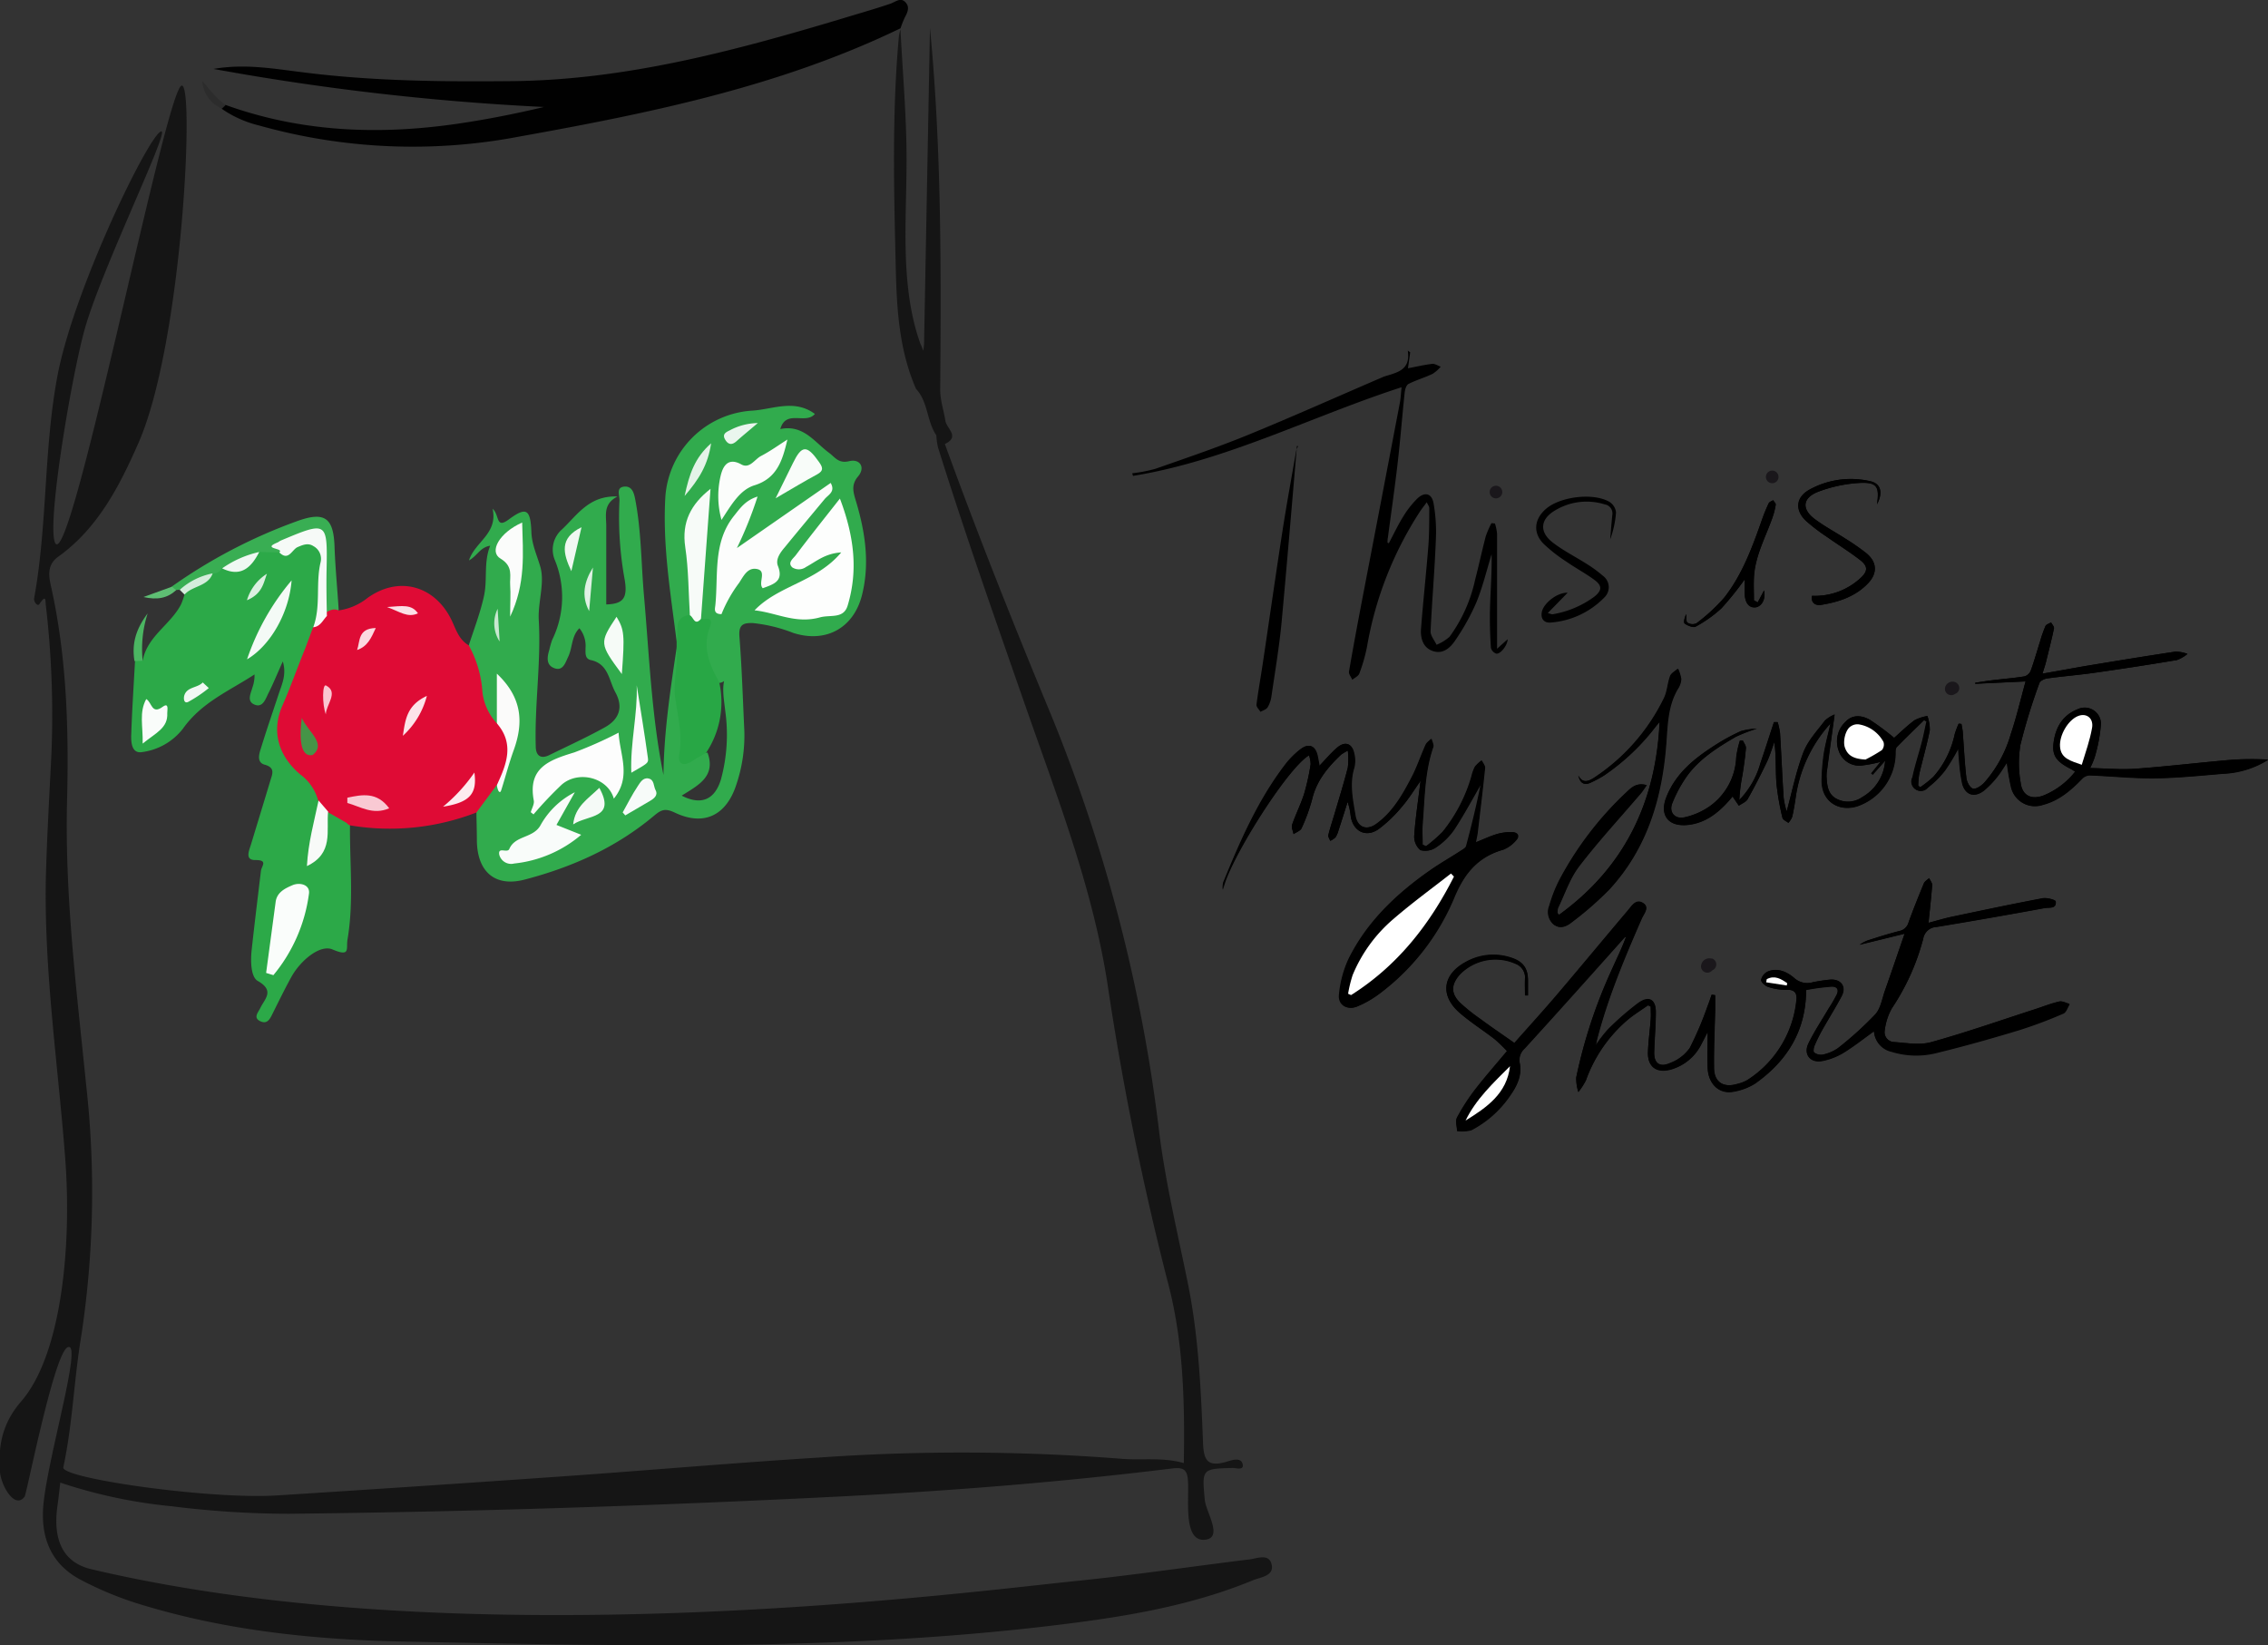 <svg xmlns="http://www.w3.org/2000/svg" viewBox="0 0 428.08 310.51"><rect x="0" y="0" width="428.08" height="310.51" fill="#333333" stroke="none"/><defs><style>.cls-1{fill:#fff;}.cls-2{fill:#1a171b;}.cls-3{fill:#31ab4d;}.cls-4{fill:#2ca948;}.cls-5{fill:#010101;}.cls-6{fill:#28a745;}.cls-7{fill:#39ae53;}.cls-8{fill:#151515;}.cls-9{fill:#4bb662;}.cls-10{fill:#d5eddc;}.cls-11{fill:#2c2c2c;}.cls-12{fill:#5ebe73;}.cls-13{fill:#fdfefd;}.cls-14{fill:#fcfdfc;}.cls-15{fill:#fdfdfd;}.cls-16{fill:#f7fbf8;}.cls-17{fill:#f9fcfa;}.cls-18{fill:#fbfdfb;}.cls-19{fill:#fbfbfa;}.cls-20{fill:#fbfcfb;}.cls-21{fill:#f8fcf9;}.cls-22{fill:#fafcfb;}.cls-23{fill:#f6fbf7;}.cls-24{fill:#f7fbf9;}.cls-25{fill:#f5faf7;}.cls-26{fill:#e4f3e8;}.cls-27{fill:#f0f8f2;}.cls-28{fill:#eaf6ee;}.cls-29{fill:#dff1e4;}.cls-30{fill:#c8e8d0;}.cls-31{fill:#df0b35;}.cls-32{fill:#fafdfb;}.cls-33{fill:#f6faf7;}.cls-34{fill:#f4faf6;}.cls-35{fill:#f8faf8;}.cls-36{fill:#eff8f2;}.cls-37{fill:#f1f8f3;}.cls-38{fill:#dcf0e1;}.cls-39{fill:#f9c9d3;}.cls-40{fill:#fdebef;}.cls-41{fill:#fce3e9;}.cls-42{fill:#fbd9e0;}.cls-43{fill:#fac5d0;}.cls-44{fill:#fbe0e6;}.cls-45{fill:#459447;}</style></defs><title>tshirt</title><g id="phrase"><path d="M356.78,196.78c-2,1.42-3.82,2.88-5.81,4.1a12.39,12.39,0,0,1-3.85,1.49c-2.31.49-3.73-1.19-2.71-3.28,1.11-2.28,2.53-4.4,3.82-6.6a29.61,29.61,0,0,0,1.52-2.61c.48-1,0-1.63-1.17-1.52-.8.08-1.6.16-2.39.26s-1.57.26-2.22.36c0,7.67-3.55,13.39-9.64,17.68a11.08,11.08,0,0,1-4,1.51c-2.68.58-4.82-1.37-4.94-4.45-.09-2.26,0-4.53,0-6.8-.34.66-.72,1.42-1.12,2.17a9.28,9.28,0,0,1-5.66,4.86c-2.81.84-4.6-.4-4.49-3.27.08-2.05.36-4.1.52-6.15.06-.8,0-1.6,0-2.41l-.51-.24c-1.2.84-2.45,1.62-3.59,2.53a26.86,26.86,0,0,0-8.12,11.61,12.81,12.81,0,0,1-1.44,2.23,8.51,8.51,0,0,1-.4-2.73,95,95,0,0,1,6.62-20.15c.93-2.12,2-4.19,2.8-6.45a4,4,0,0,0-.35.31c-6.26,7-12.5,14-18.8,20.89a2.91,2.91,0,0,0-.91,2.8c.44,2.28-.54,4.27-1.82,6.08a20.06,20.06,0,0,1-7.34,6.53,7.13,7.13,0,0,1-2.68.16c0-.85-.38-1.86,0-2.52a38.48,38.48,0,0,1,3.44-5.32c1.84-2.4,3.85-4.68,6-7.23a28.93,28.93,0,0,0-2.35-2.27c-2.19-1.7-4.56-3.19-6.64-5-3.75-3.3-3.16-7.24,1.31-9.6a10.61,10.61,0,0,1,8.38-.78c2.35.73,3.27,2,3.25,4.42,0,.9,0,1.79,0,2.69l-.56,0c0-1-.05-2.06,0-3.08a2.8,2.8,0,0,0-1.81-2.88,9.35,9.35,0,0,0-10.47,2c-1.72,1.93-1.76,3.66.09,5.44a34.36,34.36,0,0,0,3.76,3c2.06,1.5,4.16,2.94,6.43,4.54,2.62-3,5.44-6.05,8.15-9.24,4.45-5.23,8.82-10.52,13.26-15.76.72-.85,1.54-2.23,2.85-1.43s.17,2-.23,2.93c-3.27,7.47-6.42,15-8.46,22.88,0,.19-.08.39-.21,1.05a25.48,25.48,0,0,1,2.31-3,53.06,53.06,0,0,1,5.75-5c2-1.4,3.28-.63,3.27,1.77s-.24,5-.31,7.45c-.06,2.14,1,3,3,2.14A8.06,8.06,0,0,0,322,200a62.7,62.7,0,0,0,3.32-7.83c.3-.74.54-1.5.81-2.26l.65.1c0,.94,0,1.88,0,2.82-.08,3.65-.27,7.29-.21,10.94,0,2.67,1.77,3.76,4.34,3a7.14,7.14,0,0,0,1.94-.74,20.23,20.23,0,0,0,9.25-14.9c.18-1.37-.15-2.21-1.87-2.14a10.31,10.31,0,0,1-3.47-.55c-.55-.18-1.36-.93-1.3-1.32a2.37,2.37,0,0,1,1.29-1.59c1.92-.75,3.66.1,5,1.28a3.68,3.68,0,0,0,3.51.75,30.76,30.76,0,0,1,3.17-.48c2.09-.18,3.17,1.31,2.21,3.14-1.14,2.15-2.44,4.22-3.64,6.34a29,29,0,0,0-1.47,3c-.16.39-.26,1.13-.06,1.27a2.14,2.14,0,0,0,1.58.41A7.84,7.84,0,0,0,350,200a65.77,65.77,0,0,0,7.05-6.41c1-1.14,1.27-3,1.82-4.51,1.21-3.43,2.38-6.88,3.69-10.68l-8.49,2.08a7.44,7.44,0,0,1,1.41-.77c2-.65,4-1.29,6.1-1.82a2.24,2.24,0,0,0,1.72-1.61c.9-2.48,1.88-4.93,2.89-7.37.17-.4.67-.67,1-1,.2.44.6.89.57,1.31-.16,2.3-.43,4.6-.69,7.13,1.49-.39,2.94-.84,4.42-1.15,5.7-1.2,11.4-2.41,17.13-3.49.8-.15,2.43.3,2.47.61.17,1.45-1.31,1.09-2.1,1.24q-10.18,1.88-20.39,3.56a2.65,2.65,0,0,0-2.53,2.24,43.3,43.3,0,0,1-5.92,13.12,11.26,11.26,0,0,0-1.34,4.16,1.86,1.86,0,0,0,1.82,2.21c2.32.18,4.82.64,7,0,6.64-1.85,13.14-4.13,19.7-6.25,1.47-.48,2.92-1.06,4.43-1.4.58-.13,1.29.28,1.94.44-.38.6-.62,1.51-1.16,1.73a85.82,85.82,0,0,1-8.4,3.15c-5.06,1.53-10.16,3-15.3,4.23a15.71,15.71,0,0,1-8.75-.16A4.22,4.22,0,0,1,356.78,196.78Zm-68.7,6.64c-3.16,3.15-6.42,6.2-8.39,10.26C283.69,211.21,287.49,208.59,288.08,203.42ZM336.54,187l-.1.6,3.89.6.08-.44C339.22,186.92,338,186.2,336.54,187Z" transform="translate(-3.07 -2.21)"/><path d="M348.56,138.71A26.16,26.16,0,0,0,342,152.62c-.18,1.25-.38,2.5-.67,3.73a4,4,0,0,1-.72,1.13c-.38-.31-1-.57-1.11-.94a47.58,47.58,0,0,1-1.14-6.51c-.19-2.57,0-5.16-.4-7.79-.46,1.25-.83,2.55-1.41,3.75-1.14,2.38-2.33,4.74-3.62,7-.31.55-1.1.84-1.67,1.25l-1.18-1.74-.86,1c-2.06,2.25-4.4,4-7.59,4.37-3.66.38-5.37-1.81-4.07-5.18,1.76-4.55,5.37-7.42,9.34-9.94a36.13,36.13,0,0,1,4.76-2.58,12.17,12.17,0,0,1,3-.46,28.26,28.26,0,0,0-4,1.54c-3.38,2-6.7,4.06-9.06,7.22a24.44,24.44,0,0,0-2.88,5.25c-.73,1.75.48,3.16,2.37,2.7a13.3,13.3,0,0,0,4.74-2.11,11.92,11.92,0,0,0,4.94-9.23,19.16,19.16,0,0,1,.69-3.12l.57,0c.2.46.6.93.57,1.38-.14,1.72-.39,3.43-.66,5.14a32.57,32.57,0,0,0-.59,4.69,16.18,16.18,0,0,0,4-7c.88-2.56,1.69-5.14,2.54-7.7l.7,0a13.59,13.59,0,0,1,.45,2.09c.25,4.06.41,8.13.68,12.19a15,15,0,0,0,.57,2.57c1-3.63,1.76-7.51,3.16-11.15.84-2.2,2.61-4.08,4.07-6a6.18,6.18,0,0,1,1.82-1.14c-.5,3.68-1,7.09-1.43,10.5a6.56,6.56,0,0,0-.09,1.27c.1,1.6.22,3.23,1.86,4.13a4.65,4.65,0,0,0,4.88-.31,8.57,8.57,0,0,0,4.32-6.87l-2.34,2.63-.3-.23L358,146a25.23,25.23,0,0,1-3.78.7,4.12,4.12,0,0,1-4.13-2.92,5.05,5.05,0,0,1,1.36-5.4c1.33-1.4,3.12-1.17,4.61-.3a48.64,48.64,0,0,1,4.53,3.37c1.06-.93,2.38-2.23,3.86-3.33a8.08,8.08,0,0,1,2.42-.79,7.86,7.86,0,0,1,.45,2.69c-.55,2.79-1.35,5.53-2,8.3a14.29,14.29,0,0,0-.18,2.16l.37.29a19.65,19.65,0,0,0,2.51-2,17.68,17.68,0,0,0,4-8,16.59,16.59,0,0,1,.75-2l.53.06c.09.56.21,1.11.25,1.68.22,2.84.35,5.69.68,8.52.09.74.67,1.84,1.23,2s1.57-.53,2.11-1.09a23.86,23.86,0,0,0,5.06-9.28c1.07-3.19,1.83-6.48,2.77-9.86l-9.5.45,0-.2c1.1-.16,2.2-.35,3.3-.48,2-.24,4-.39,6-.72a1.86,1.86,0,0,0,1.17-1.07c.66-1.83,1.19-3.72,1.78-5.58a23.67,23.67,0,0,1,1-2.84c.15-.32.69-.47,1.06-.7.19.38.61.8.55,1.13-.44,2.12-1,4.22-1.5,6.32-.16.66-.39,1.3-.67,2.22,2.94-.52,5.65-1,8.37-1.48,5.59-.92,11.19-1.84,16.8-2.68a6.78,6.78,0,0,1,2.2.44,6.67,6.67,0,0,1-2,1.16q-7.76,1.3-15.56,2.4c-3,.42-6,.66-8.93,1.07-.53.07-1.33.46-1.46.87a111.23,111.23,0,0,0-3.58,11.63,21.46,21.46,0,0,0,.05,7.24c.32,2.37,2,3.19,4.27,2.36a14.6,14.6,0,0,0,6-4.51c-.35-.22-.56-.38-.8-.5-2.73-1.38-3.55-2.52-3.28-4.84.34-2.93,1.68-5.29,4.53-6.43a3.08,3.08,0,0,1,4.43,2.71,29.6,29.6,0,0,1-1.17,6.29,14.32,14.32,0,0,1-.88,2.09c3,.06,5.81.33,8.55.13,5.88-.43,11.74-1.13,17.61-1.64a51,51,0,0,1,7.41-.09,17.35,17.35,0,0,1-8.46,2.65c-4.33.36-8.66.81-13,.86-4.06,0-8.12-.39-12.19-.55a2.06,2.06,0,0,0-1.41.56c-2.12,2.22-4.39,4.22-7.47,5a4.61,4.61,0,0,1-6-3.32,43.94,43.94,0,0,1-.79-4.66c-.64.95-1.18,1.89-1.86,2.72a16.57,16.57,0,0,1-2.55,2.62c-1.72,1.32-3.39.81-4-1.27a32.24,32.24,0,0,1-.62-4.7c-.07-.57-.09-1.14-.16-2a40.38,40.38,0,0,1-2.48,4.1,17.81,17.81,0,0,1-3.25,3.24,1.74,1.74,0,0,1-2.89-1.91c.46-2.21,1.19-4.37,1.76-6.56.35-1.33.6-2.69.9-4l-.52-.24c-1.73,1.69-3.48,3.37-5.16,5.1-.23.24-.21.78-.2,1.18a10.7,10.7,0,0,1-7.3,10c-3.64,1.07-6.66-1.09-6.62-4.84a39.25,39.25,0,0,1,.45-5.36C347.63,142.48,348.1,140.81,348.56,138.71ZM396,146.54c.69-2.41,1.47-4.59,1.92-6.83.38-1.89-1-3-2.6-2.37-1.89.73-3.6,3.61-3.42,5.83S393.93,145.79,396,146.54Zm-40.86-1a30.19,30.19,0,0,0,3.09-1.82,1.63,1.63,0,0,0,.3-1.55,6.48,6.48,0,0,0-4.66-3.31,2.22,2.22,0,0,0-1.5.37c-1,.61-1.54,2.82-1.12,4C351.8,144.77,352.9,145.44,355.18,145.55Z" transform="translate(-3.07 -2.21)"/><path d="M233.95,170.14a4.64,4.64,0,0,1,.1-1.42c3.21-7.83,6.57-15.59,11.8-22.38a15.7,15.7,0,0,1,2.71-2.7c1.58-1.25,2.81-.74,3.24,1.21.13.6.23,1.2.36,1.9,1.18-1.22,2.18-2.4,3.32-3.41,1.5-1.32,2.84-.86,3.23,1.1a5.65,5.65,0,0,1,0,2.66c-.95,3-.27,6,.22,9,.38,2.25,2.11,2.93,4,1.58,3.12-2.25,5-5.52,6.68-8.81,1-2,1.72-4.09,2.63-6.11.2-.44.69-.76,1.05-1.13.12.53.48,1.14.32,1.58-1.64,4.73-1.61,9.67-2,14.55-.11,1.27,0,2.56,0,3.84l.68.32a28,28,0,0,0,3.15-2.73,29.64,29.64,0,0,0,5.46-10.51,8.07,8.07,0,0,1,.64-1.78,6.46,6.46,0,0,1,1.24-1.17c.22.47.66,1,.61,1.41-.42,4.09-.92,8.17-1.4,12.25-.06.51-.19,1-.33,1.79,1.45-.58,2.68-1.18,4-1.56a8.86,8.86,0,0,1,3-.36c1,.06,1.31.81.6,1.54a6.09,6.09,0,0,1-2.4,1.76c-4.74,1.35-7.31,4.39-9.21,8.9a43.58,43.58,0,0,1-14.23,18.32,19.26,19.26,0,0,1-4.15,2.37c-1.86.76-3.58-.32-3.35-2.27a20.71,20.71,0,0,1,1.76-6.65c3.45-7,9-12.31,15.38-16.77,1.84-1.28,3.79-2.4,5.67-3.62.44-.28,1.07-.59,1.18-1,1.05-3.9,2-7.82,2.77-11.71-1.69,2.89-3.26,5.86-5.1,8.65a12.81,12.81,0,0,1-3.39,3.33,3.5,3.5,0,0,1-2.91.53A3.28,3.28,0,0,1,270,160c.2-3.16.69-6.29,1.07-9.44,0-.2.06-.4.14-1-1.3,1.83-2.27,3.45-3.49,4.85a25.34,25.34,0,0,1-4.46,4.29c-2.39,1.66-4.82.39-5.25-2.49a11.72,11.72,0,0,0-.58-2.65c-.57,1.79-1.13,3.58-1.72,5.37a4.57,4.57,0,0,1-.56,1.3,3.62,3.62,0,0,1-1,.67c-.13-.37-.43-.77-.36-1.09.32-1.33.76-2.62,1.15-3.93.86-2.93,1.77-5.85,2.53-8.81a14.27,14.27,0,0,0,0-3.19,8.85,8.85,0,0,0-1.27.75c-2.51,2.36-4.63,4.93-5.46,8.39a33.2,33.2,0,0,1-2,5.5c-.21.49-1,.75-1.51,1.11-.11-.59-.45-1.27-.28-1.77.69-2,1.66-3.89,2.29-5.9a42.67,42.67,0,0,0,1.21-5.52,5.1,5.1,0,0,0-.31-1.67C246.07,147.13,234.78,165.1,233.95,170.14Zm43.55-2.5-.57-.58c-3.63,2.84-7.38,5.55-10.85,8.57a27.92,27.92,0,0,0-7.71,10.59,24,24,0,0,0-.86,3.53l.56.25C266.83,184.48,272.92,176.7,277.5,167.64Z" transform="translate(-3.07 -2.21)"/><path d="M297.3,174.86c12.49-9,18.33-21.4,19-36.44-.27.33-.57.68-.86,1.05a41.81,41.81,0,0,1-9.61,9.06,21.07,21.07,0,0,1-2.38,1.29c-1.36.68-2.17.21-2.49-1.28.77,1.48,1.75,1.21,2.88.49a37.66,37.66,0,0,0,13.24-15c.66-1.28.69-2.87,1.2-4.24.21-.56.95-.93,1.44-1.38a7,7,0,0,1,.6,1.93,3.56,3.56,0,0,1-.58,1.79c-2,3.23-2,6.86-2.25,10.41-.79,10.27-3.59,19.79-10.78,27.57a63,63,0,0,1-7.08,6.17c-.93.74-2.2,1.32-3.39.35a3.11,3.11,0,0,1-.76-3.52,27,27,0,0,1,1.83-4.71,63.22,63.22,0,0,1,12.71-16.67c.94-.9,1.93-1.89,3.8-1.35-.41.58-.71,1.08-1.09,1.52-3.9,4.57-8,9-11.65,13.76-1.76,2.3-2.7,5.22-4,7.88a2.42,2.42,0,0,0-.11.93C297,174.54,297.14,174.63,297.3,174.86Z" transform="translate(-3.07 -2.21)"/><path d="M301,148.56c.32,1.49,1.13,2,2.49,1.28a21.07,21.07,0,0,0,2.38-1.29,41.81,41.81,0,0,0,9.61-9.06c.29-.37.59-.72.86-1.05-.7,15-6.54,27.39-19,36.44-.16-.24-.27-.32-.27-.4a2.42,2.42,0,0,1,.11-.93c1.28-2.65,2.22-5.58,4-7.88,3.65-4.76,7.75-9.19,11.65-13.76.37-.44.67-.93,1.09-1.52-1.87-.54-2.86.45-3.8,1.35a63.22,63.22,0,0,0-12.71,16.67,27,27,0,0,0-1.83,4.71,3.11,3.11,0,0,0,.76,3.52c1.19,1,2.46.4,3.39-.35a63,63,0,0,0,7.08-6.17c7.19-7.78,10-17.3,10.78-27.57.27-3.56.29-7.19,2.25-10.41a3.56,3.56,0,0,0,.58-1.79,7,7,0,0,0-.6-1.93c-.5.45-1.23.82-1.44,1.38-.52,1.37-.54,3-1.2,4.24a37.66,37.66,0,0,1-13.24,15C302.74,149.76,301.75,150,301,148.56Z" transform="translate(-3.07 -2.21)"/><path d="M323.13,120.43A23.78,23.78,0,0,0,328,117a58.78,58.78,0,0,0,4.39-5.44c0,1,0,1.86,0,2.69,0,1.7.77,2.67,1.92,2.61s2.11-1.39,1.73-3.2l-1.2,2.26-.74-.4c0-1.44-.06-2.88,0-4.32.2-4,2.19-7.57,3.49-11.28a13.48,13.48,0,0,0,.62-2.44c0-.26-.31-.57-.49-.86-.28.19-.7.31-.83.58a32.1,32.1,0,0,0-1.26,3.08c-1.83,5.19-3.71,10.38-7.17,14.77a34.33,34.33,0,0,1-5.21,4.8,1.77,1.77,0,0,1-1.69-.11c-.32-.26-.18-1.05-.25-1.61-.24.57-.56,1.5-.27,1.77C321.56,120.27,322.68,120.69,323.13,120.43Z" transform="translate(-3.07 -2.21)"/><path d="M347.9,103.53c2.09,1.48,4.27,2.83,6.29,4.39,1.41,1.1,1.45,2,.23,3.21a12.68,12.68,0,0,1-9.33,3.52c-.26,1.35.67,1.88,1.72,1.71,3.31-.53,6.47-1.56,8.86-4.07,1.81-1.9,1.71-4-.3-5.66a41.79,41.79,0,0,0-3.93-2.74c-1.92-1.25-4-2.34-5.79-3.69-2.58-1.9-2.37-4.06.64-5.2a26.49,26.49,0,0,1,7.28-1.63c3.75-.28,4.3.48,3.8,4,1.18-2.26.71-4-1.44-4.39a16.12,16.12,0,0,0-11.31,1.65c-2.58,1.45-2.78,3.88-.62,5.92A35.58,35.58,0,0,0,347.9,103.53Z" transform="translate(-3.07 -2.21)"/><path d="M391.76,191.24c-1.51.34-3,.93-4.43,1.4-6.56,2.12-13.07,4.41-19.7,6.25-2.15.6-4.65.14-7,0a1.86,1.86,0,0,1-1.82-2.21,11.26,11.26,0,0,1,1.34-4.16,43.3,43.3,0,0,0,5.92-13.12,2.65,2.65,0,0,1,2.53-2.24q10.21-1.68,20.39-3.56c.79-.15,2.26.22,2.1-1.24,0-.31-1.67-.76-2.47-.61-5.72,1.08-11.43,2.29-17.13,3.49-1.48.31-2.93.76-4.42,1.15.26-2.53.52-4.83.69-7.13,0-.42-.37-.87-.57-1.31-.35.33-.85.6-1,1-1,2.44-2,4.89-2.89,7.37a2.24,2.24,0,0,1-1.72,1.61c-2.05.53-4.08,1.17-6.1,1.82a7.44,7.44,0,0,0-1.41.77l8.49-2.08c-1.31,3.8-2.48,7.25-3.69,10.68-.54,1.54-.79,3.37-1.82,4.51A65.77,65.77,0,0,1,350,200a7.84,7.84,0,0,1-2.91,1.26,2.14,2.14,0,0,1-1.58-.41c-.2-.14-.1-.88.06-1.27a29,29,0,0,1,1.47-3c1.19-2.12,2.5-4.19,3.64-6.34,1-1.83-.12-3.32-2.21-3.14a30.77,30.77,0,0,0-3.17.48,3.68,3.68,0,0,1-3.51-.75c-1.36-1.18-3.11-2-5-1.28a2.37,2.37,0,0,0-1.29,1.59c-.05.39.75,1.15,1.3,1.32a10.31,10.31,0,0,0,3.47.55c1.71-.07,2.05.77,1.87,2.14a20.23,20.23,0,0,1-9.25,14.9,7.14,7.14,0,0,1-1.94.74c-2.57.74-4.29-.35-4.34-3-.06-3.64.13-7.29.21-10.94,0-.94,0-1.88,0-2.82l-.65-.1c-.27.75-.51,1.52-.81,2.26A62.7,62.7,0,0,1,322,200a8.06,8.06,0,0,1-3.72,2.8c-2,.88-3.08,0-3-2.14.07-2.48.3-5,.31-7.45s-1.29-3.18-3.27-1.77a53.06,53.06,0,0,0-5.75,5,25.48,25.48,0,0,0-2.31,3c.13-.66.16-.86.21-1.05,2-7.91,5.18-15.42,8.46-22.88.4-.9,1.57-2.12.23-2.93s-2.13.58-2.85,1.43c-4.44,5.24-8.81,10.53-13.26,15.76-2.71,3.18-5.53,6.28-8.15,9.24-2.27-1.6-4.37-3-6.43-4.54a34.36,34.36,0,0,1-3.76-3c-1.84-1.78-1.8-3.51-.09-5.44a9.35,9.35,0,0,1,10.47-2,2.8,2.8,0,0,1,1.81,2.88c-.06,1,0,2.05,0,3.08l.56,0c0-.9,0-1.79,0-2.69,0-2.4-.9-3.69-3.25-4.42a10.61,10.61,0,0,0-8.38.78c-4.46,2.36-5.06,6.31-1.31,9.6,2.07,1.82,4.45,3.31,6.64,5a28.93,28.93,0,0,1,2.35,2.27c-2.11,2.54-4.12,4.82-6,7.23a38.48,38.48,0,0,0-3.44,5.32c-.35.65,0,1.67,0,2.52a7.13,7.13,0,0,0,2.68-.16,20.06,20.06,0,0,0,7.34-6.53c1.28-1.8,2.26-3.8,1.82-6.08a2.91,2.91,0,0,1,.91-2.8c6.3-6.93,12.54-13.92,18.8-20.89A4,4,0,0,1,310,179c-.83,2.26-1.87,4.33-2.8,6.45a95,95,0,0,0-6.62,20.15,8.51,8.51,0,0,0,.4,2.73,12.81,12.81,0,0,0,1.44-2.23,26.86,26.86,0,0,1,8.12-11.61c1.14-.91,2.39-1.69,3.59-2.53l.51.24c0,.8.05,1.61,0,2.41-.15,2.05-.44,4.1-.52,6.15-.11,2.86,1.68,4.11,4.49,3.27a9.28,9.28,0,0,0,5.66-4.86c.4-.75.78-1.51,1.12-2.17,0,2.27-.07,4.54,0,6.8.13,3.09,2.26,5,4.94,4.45a11.08,11.08,0,0,0,4-1.51c6.09-4.3,9.62-10,9.64-17.68.64-.11,1.43-.25,2.22-.36s1.6-.19,2.39-.26c1.16-.11,1.65.47,1.17,1.52a29.61,29.61,0,0,1-1.52,2.61c-1.29,2.19-2.71,4.32-3.82,6.6-1,2.09.4,3.77,2.71,3.28a12.39,12.39,0,0,0,3.85-1.49c2-1.22,3.83-2.68,5.81-4.1a4.22,4.22,0,0,0,3.32,3.86,15.71,15.71,0,0,0,8.75.16c5.14-1.25,10.23-2.7,15.3-4.23a85.82,85.82,0,0,0,8.4-3.15c.54-.23.78-1.14,1.16-1.73C393,191.52,392.34,191.11,391.76,191.24Z" transform="translate(-3.07 -2.21)"/><path d="M286.75,162.56a6.09,6.09,0,0,0,2.4-1.76c.71-.73.39-1.48-.6-1.54a8.86,8.86,0,0,0-3,.36c-1.29.38-2.52,1-4,1.56.15-.77.27-1.27.33-1.79.49-4.08,1-8.16,1.4-12.25,0-.44-.4-.94-.61-1.41a6.46,6.46,0,0,0-1.24,1.17,8.07,8.07,0,0,0-.64,1.78,29.64,29.64,0,0,1-5.46,10.51,28,28,0,0,1-3.15,2.73l-.68-.32c0-1.28-.1-2.57,0-3.84.44-4.88.4-9.83,2-14.55.15-.44-.2-1-.32-1.58-.36.37-.85.69-1.05,1.13-.91,2-1.6,4.15-2.63,6.11-1.72,3.29-3.56,6.56-6.68,8.81-1.87,1.35-3.6.66-4-1.58-.5-3-1.17-6-.22-9a5.65,5.65,0,0,0,0-2.66c-.39-2-1.73-2.42-3.23-1.1-1.15,1-2.14,2.18-3.32,3.41-.13-.7-.23-1.3-.36-1.9-.43-1.95-1.66-2.45-3.24-1.21a15.7,15.7,0,0,0-2.71,2.7c-5.23,6.79-8.59,14.55-11.8,22.38a4.64,4.64,0,0,0-.1,1.42c.84-5,12.13-23,16.3-25.38a5.1,5.1,0,0,1,.31,1.67,42.67,42.67,0,0,1-1.21,5.52c-.64,2-1.6,3.91-2.29,5.9-.17.5.17,1.18.28,1.77.52-.36,1.29-.62,1.51-1.11a33.2,33.2,0,0,0,2-5.5c.83-3.47,2.95-6,5.46-8.39a8.85,8.85,0,0,1,1.27-.75,14.27,14.27,0,0,1,0,3.19c-.76,3-1.67,5.88-2.53,8.81-.39,1.31-.83,2.61-1.15,3.93-.08.32.23.73.36,1.09a3.62,3.62,0,0,0,1-.67,4.57,4.57,0,0,0,.56-1.3c.58-1.79,1.15-3.58,1.72-5.37a11.72,11.72,0,0,1,.58,2.65c.43,2.88,2.86,4.15,5.25,2.49a25.34,25.34,0,0,0,4.46-4.29c1.22-1.4,2.19-3,3.49-4.85-.08.59-.11.79-.14,1-.38,3.14-.86,6.28-1.07,9.44a3.28,3.28,0,0,0,1.15,2.67,3.5,3.5,0,0,0,2.91-.53,12.81,12.81,0,0,0,3.39-3.33c1.84-2.79,3.42-5.76,5.1-8.65-.77,3.89-1.72,7.81-2.77,11.71-.11.41-.74.71-1.18,1-1.88,1.22-3.84,2.33-5.67,3.62-6.38,4.46-11.93,9.74-15.38,16.77a20.71,20.71,0,0,0-1.76,6.65c-.23,1.95,1.49,3,3.35,2.27a19.26,19.26,0,0,0,4.15-2.37,43.58,43.58,0,0,0,14.23-18.32C279.44,166.95,282,163.91,286.75,162.56Z" transform="translate(-3.07 -2.21)"/><path d="M423.73,145.65c-5.87.51-11.73,1.22-17.61,1.64-2.74.2-5.52-.07-8.55-.13a14.32,14.32,0,0,0,.88-2.09,29.6,29.6,0,0,0,1.17-6.29,3.08,3.08,0,0,0-4.43-2.71c-2.85,1.14-4.19,3.5-4.53,6.43-.27,2.32.55,3.46,3.28,4.84.23.12.44.28.8.5a14.6,14.6,0,0,1-6,4.51c-2.25.83-4,0-4.27-2.36a21.46,21.46,0,0,1-.05-7.24A111.23,111.23,0,0,1,388,131.12c.14-.42.93-.8,1.46-.87,3-.41,6-.65,8.93-1.07q7.79-1.11,15.56-2.4a6.67,6.67,0,0,0,2-1.16,6.78,6.78,0,0,0-2.2-.44c-5.61.84-11.2,1.76-16.8,2.68-2.72.45-5.43,1-8.37,1.48.28-.92.5-1.56.67-2.22.52-2.1,1.06-4.2,1.5-6.32.07-.33-.35-.75-.55-1.13-.36.23-.91.37-1.06.7a23.67,23.67,0,0,0-1,2.84c-.59,1.86-1.11,3.74-1.78,5.58a1.86,1.86,0,0,1-1.17,1.07c-2,.32-4,.47-6,.72-1.1.13-2.2.32-3.3.48l0,.2,9.5-.45c-.93,3.37-1.69,6.67-2.77,9.86a23.86,23.86,0,0,1-5.06,9.28c-.54.56-1.53,1.24-2.11,1.09s-1.15-1.25-1.23-2c-.33-2.83-.46-5.68-.68-8.52,0-.56-.17-1.12-.25-1.68l-.53-.06a16.59,16.59,0,0,0-.75,2,17.68,17.68,0,0,1-4,8,19.65,19.65,0,0,1-2.51,2l-.37-.29a14.29,14.29,0,0,1,.18-2.16c.65-2.77,1.45-5.51,2-8.3a7.86,7.86,0,0,0-.45-2.69,8.08,8.08,0,0,0-2.42.79c-1.48,1.1-2.8,2.4-3.86,3.33a48.64,48.64,0,0,0-4.53-3.37c-1.49-.87-3.28-1.1-4.61.3a5.05,5.05,0,0,0-1.36,5.4,4.12,4.12,0,0,0,4.13,2.92A25.23,25.23,0,0,0,358,146l-1.74,2.19.3.23,2.34-2.63a8.57,8.57,0,0,1-4.32,6.87,4.65,4.65,0,0,1-4.88.31c-1.64-.9-1.76-2.53-1.86-4.13a6.56,6.56,0,0,1,.09-1.27c.46-3.41.93-6.82,1.43-10.5a6.18,6.18,0,0,0-1.82,1.14c-1.46,1.94-3.23,3.82-4.07,6-1.4,3.64-2.16,7.52-3.16,11.15a15,15,0,0,1-.57-2.57c-.27-4.06-.43-8.13-.68-12.19a13.59,13.59,0,0,0-.45-2.09l-.7,0c-.84,2.57-1.65,5.15-2.54,7.7a16.18,16.18,0,0,1-4,7,32.57,32.57,0,0,1,.59-4.69c.27-1.71.52-3.42.66-5.14,0-.44-.36-.92-.57-1.38l-.57,0a19.16,19.16,0,0,0-.69,3.12,11.92,11.92,0,0,1-4.94,9.23,13.3,13.3,0,0,1-4.74,2.11c-1.89.46-3.1-.95-2.37-2.7a24.44,24.44,0,0,1,2.88-5.25c2.36-3.16,5.68-5.26,9.06-7.22a28.26,28.26,0,0,1,4-1.54,12.17,12.17,0,0,0-3,.46,36.13,36.13,0,0,0-4.76,2.58c-4,2.52-7.58,5.39-9.34,9.94-1.3,3.37.41,5.55,4.07,5.18,3.19-.33,5.53-2.12,7.59-4.37l.86-1,1.18,1.74c.57-.41,1.36-.7,1.67-1.25,1.29-2.3,2.49-4.66,3.62-7,.57-1.2.94-2.5,1.41-3.75.35,2.64.21,5.23.4,7.79a47.58,47.58,0,0,0,1.14,6.51c.08.37.72.63,1.11.94a4,4,0,0,0,.72-1.13c.28-1.23.49-2.48.67-3.73a26.16,26.16,0,0,1,6.57-13.91c-.46,2.11-.92,3.77-1.18,5.47a39.24,39.24,0,0,0-.45,5.36c0,3.75,3,5.91,6.62,4.84a10.7,10.7,0,0,0,7.3-10c0-.4,0-.94.2-1.18,1.68-1.73,3.43-3.41,5.16-5.1l.52.24c-.3,1.34-.55,2.7-.9,4-.57,2.19-1.3,4.35-1.76,6.56a1.74,1.74,0,0,0,2.89,1.91,17.81,17.81,0,0,0,3.25-3.24,40.38,40.38,0,0,0,2.48-4.1c.07.87.1,1.44.16,2a32.24,32.24,0,0,0,.62,4.7c.56,2.08,2.24,2.59,4,1.27a16.57,16.57,0,0,0,2.55-2.62c.68-.83,1.22-1.77,1.86-2.72a43.94,43.94,0,0,0,.79,4.66,4.61,4.61,0,0,0,6,3.32c3.08-.81,5.35-2.81,7.47-5a2.06,2.06,0,0,1,1.41-.56c4.07.16,8.13.6,12.19.55,4.34-.05,8.67-.51,13-.86a17.35,17.35,0,0,0,8.46-2.65A51,51,0,0,0,423.73,145.65Z" transform="translate(-3.07 -2.21)"/><path d="M267.29,78.22q-3.48,18.28-7,36.56c-.9,4.72-1.79,9.44-2.6,14.17-.08.47.4,1,.62,1.55.46-.39,1.15-.69,1.33-1.18a31,31,0,0,0,1.47-5.17A67.77,67.77,0,0,1,271,98.88c.38-.6.84-1.16,1.37-1.89.23.52.47.8.47,1.08,0,2.31,0,4.62-.15,6.92-.42,5.31-1,10.61-1.41,15.92-.12,1.77.39,3.65,2.42,4.22,1.89.53,3.21-.8,4.1-2.15a42.3,42.3,0,0,0,3.92-7.06c1.21-2.95,1.95-6.08,2.89-9.13.06,3.36-.2,6.71-.3,10.06-.07,2.52,0,5.06.16,7.58a1.58,1.58,0,0,0,1,1.13c.81.14,2.14-1.56,2.17-2.72l-2,1.8c0-.85,0-1.35,0-1.86,0-6.62,0-13.23,0-19.85a9.62,9.62,0,0,0-.4-1.93l-.66-.06a17.11,17.11,0,0,0-1.08,2.49c-.71,2.71-1.29,5.45-2,8.16a28.39,28.39,0,0,1-4.83,10.79,8.49,8.49,0,0,1-2.46,1.51c-.39-.86-1.16-1.73-1.12-2.57.27-5.8.78-11.59,1-17.39a30.66,30.66,0,0,0-.44-6.74c-.34-1.92-1.7-2.23-3.12-.84a18.07,18.07,0,0,0-2.63,3.38c-1,1.61-1.8,3.33-2.69,5l-.25-.11c0-.31,0-.63.07-.94.62-4.71,1.31-9.42,1.85-14.14.51-4.41.85-8.83,1.32-13.24.06-.58.3-1.41.72-1.63,1.46-.74,3.06-1.2,4.54-1.9A6.53,6.53,0,0,0,275,71.41c-.53-.19-1.09-.58-1.59-.53-1.47.17-2.91.51-4.59.83l.42-3-.46-.34c.6,3.76-2.11,4.15-4.46,4.9l-.15.06c-8.54,3.67-17,7.46-25.65,11-5.71,2.33-11.57,4.32-17.39,6.36a29.1,29.1,0,0,1-4.35.84l.14.49c17.75-2.89,33.68-11.24,50.69-16.73C267.5,76.27,267.47,77.26,267.29,78.22Z" transform="translate(-3.07 -2.21)"/><path d="M245.13,102.45c-1.29,8.35-2.48,16.72-3.73,25.08-.38,2.56-.85,5.1-1.17,7.67-.05.41.49.9.75,1.35.46-.27,1.09-.44,1.35-.85a5.46,5.46,0,0,0,.72-2.08c.68-4.65,1.47-9.3,1.92-14,1-10.86,1.91-21.74,2.84-32.61a1.81,1.81,0,0,0-.1.35C246.83,92.4,245.91,97.41,245.13,102.45Z" transform="translate(-3.07 -2.21)"/><path d="M248.08,86.39h-.22l-.05.63C247.89,86.82,248,86.61,248.08,86.39Z" transform="translate(-3.07 -2.21)"/><path d="M298.76,108.23c1.71,1.19,3.56,2.17,5.23,3.4,1.52,1.12,1.48,2,0,3.19a18.39,18.39,0,0,1-7.9,3.32c-.16,0-.36-.09-.88-.23l3.75-3.84c-2-.07-4.54,2-4.87,3.62-.26,1.25.39,2.15,1.75,2a15.74,15.74,0,0,0,10.06-4.74,2.66,2.66,0,0,0-.29-4.08,23.62,23.62,0,0,0-3.09-2.26c-2.11-1.35-4.39-2.48-6.35-4-2.62-2-2.41-4.45.48-6.11a11.48,11.48,0,0,1,9.28-1.11,1.74,1.74,0,0,1,1.45,2.09c-.15,1.52-.27,3-.4,4.55a18.83,18.83,0,0,0,1.11-5.11,2.69,2.69,0,0,0-1.24-2c-3.08-1.78-9.31-1-12,1.34-2.19,1.91-2.48,4.46-.47,6.54A29,29,0,0,0,298.76,108.23Z" transform="translate(-3.07 -2.21)"/><path d="M345.09,114.65a12.68,12.68,0,0,0,9.33-3.52c1.22-1.18,1.18-2.11-.23-3.21-2-1.57-4.2-2.91-6.29-4.39a35.58,35.58,0,0,1-3.94-3c-2.16-2-2-4.47.62-5.92A16.12,16.12,0,0,1,355.9,93c2.16.43,2.62,2.13,1.44,4.39.5-3.51-.05-4.27-3.8-4A26.49,26.49,0,0,0,346.27,95c-3,1.14-3.22,3.29-.64,5.2,1.84,1.36,3.87,2.45,5.79,3.69a41.79,41.79,0,0,1,3.93,2.74c2,1.67,2.11,3.76.3,5.66-2.39,2.51-5.54,3.54-8.86,4.07C345.75,116.53,344.82,116,345.09,114.65Z" transform="translate(-3.07 -2.21)"/><path d="M334.83,115.87l1.2-2.26c.38,1.81-.62,3.13-1.73,3.2s-1.87-.91-1.92-2.61c0-.82,0-1.65,0-2.69A58.77,58.77,0,0,1,328,117a23.78,23.78,0,0,1-4.85,3.47c-.45.26-1.57-.15-2.07-.6-.3-.27,0-1.2.27-1.77.07.56-.07,1.36.25,1.61a1.77,1.77,0,0,0,1.69.11,34.33,34.33,0,0,0,5.21-4.8c3.46-4.38,5.34-9.58,7.17-14.77a32.11,32.11,0,0,1,1.26-3.08c.12-.26.54-.39.83-.58.17.29.53.61.49.86a13.48,13.48,0,0,1-.62,2.44c-1.31,3.72-3.29,7.24-3.49,11.28-.07,1.44,0,2.88,0,4.32Z" transform="translate(-3.07 -2.21)"/><path class="cls-1" d="M288.08,203.42c-.59,5.17-4.39,7.79-8.39,10.26C281.67,209.62,284.93,206.57,288.08,203.42Z" transform="translate(-3.07 -2.21)"/><path class="cls-1" d="M336.54,187c1.48-.79,2.68-.07,3.86.75l-.08.44-3.89-.6Z" transform="translate(-3.07 -2.21)"/><path class="cls-1" d="M396,146.54c-2.11-.75-3.92-1.17-4.1-3.38s1.54-5.1,3.42-5.83c1.62-.63,3,.48,2.6,2.37C397.51,141.95,396.74,144.13,396,146.54Z" transform="translate(-3.07 -2.21)"/><path class="cls-1" d="M355.18,145.55c-2.28-.11-3.38-.78-3.89-2.27-.42-1.22.14-3.43,1.12-4a2.22,2.22,0,0,1,1.5-.37,6.48,6.48,0,0,1,4.66,3.31,1.63,1.63,0,0,1-.3,1.55A30.19,30.19,0,0,1,355.18,145.55Z" transform="translate(-3.07 -2.21)"/><path class="cls-1" d="M277.5,167.64c-4.58,9.06-10.67,16.84-19.42,22.36l-.56-.25a24,24,0,0,1,.86-3.53,27.92,27.92,0,0,1,7.71-10.59c3.47-3,7.22-5.73,10.85-8.57Z" transform="translate(-3.07 -2.21)"/><path class="cls-2" d="M337.57,93.4a1.19,1.19,0,0,0,0-2.38,1.19,1.19,0,0,0,0,2.38Z" transform="translate(-3.07 -2.21)"/><path class="cls-2" d="M285.43,96.26a1.19,1.19,0,0,0,0-2.38,1.19,1.19,0,0,0,0,2.38Z" transform="translate(-3.07 -2.21)"/><path class="cls-2" d="M372,130.9a1.47,1.47,0,0,0-1.67.71,1.29,1.29,0,0,0-.12.92,1.22,1.22,0,0,0,.55.71,1.23,1.23,0,0,0,1.65-.43q.28-.59-1.05.39a1.23,1.23,0,0,0,1.48-.83,1.21,1.21,0,0,0-.84-1.46Z" transform="translate(-3.07 -2.21)"/><path class="cls-2" d="M326.14,183.13a1.55,1.55,0,0,0-1.27.17,1.59,1.59,0,0,0-.74,1.28,1.2,1.2,0,0,0,1.21,1.19,1.23,1.23,0,0,0,1.21-1.19.89.89,0,0,1-.53.79.44.44,0,0,1-.33,0q-.38,0-.19,0a1.19,1.19,0,1,0,.64-2.3Z" transform="translate(-3.07 -2.21)"/></g><g id="tee"><path class="cls-3" d="M130.78,123.26c-1.14-9.1-2.68-18.19-2.12-27.38a17.51,17.51,0,0,1,16.49-16.18c3.84-.27,7.9-2.21,11.73.63-1.76,2.06-5.45-.93-6.53,2.85,4.32-.9,6.44,2.44,9.17,4.46,1.19.88,1.81,2.09,3.84,1.6s3.1,1.19,1.67,2.88-.85,3.14-.32,4.94c1.68,5.69,2.54,11.5,1.07,17.41-1.57,6.29-6.85,9.16-13,7.18a29,29,0,0,0-7.55-1.85c-2-.09-2.77.38-2.59,2.61.46,5.89.64,11.79.92,17.69a28.88,28.88,0,0,1-1.45,10c-1.85,5.94-6.09,8.12-11.66,5.47-1.84-.88-2.58-.55-3.94.59-7.14,6-15.49,9.72-24.43,12.05-5.53,1.44-8.85-1.42-9-7.17,0-1.84-.06-3.68-.09-5.51-.18-2.66,1.84-3.78,3.56-5.1,2.55-6.49,5.52-13.7,1.57-17.92-.47,2.13.57,4.5-1.1,6.4-2.16-.19-2.68-2.07-3.15-3.56A46.31,46.31,0,0,1,91.55,124c1-3.1,2.18-6.15,2.87-9.31s-.1-6.3,1.17-9.49c-1.91.3-2.43,1.91-4,2.77,1.13-3.54,5.48-5,4.46-9.75,1.34,1.2.56,3.84,3,2.06,3.38-2.51,4.15-2,4.32,2.38.09,2.32,1.06,4.37,1.68,6.5.89,3.06-.48,6.7-.29,10.06.46,8-.8,15.88-.57,23.83,0,1.61.81,2.52,2.56,1.66,3.5-1.72,7.06-3.34,10.47-5.23,2.66-1.47,3.58-3.73,2-6.62-1.24-2.25-1.29-5.36-4.63-6.08-1.18-.25-1-1.43-1-2.31a5.26,5.26,0,0,0-1.16-3.7c-1.52,1.48-1.28,3.65-2.11,5.38-.54,1.13-1,2.82-2.69,2.13-1.5-.59-1.3-2.08-.88-3.42a17,17,0,0,1,.53-1.87,18.35,18.35,0,0,0,.53-15.05,5.06,5.06,0,0,1,1.3-5.79c2.85-2.65,5.1-6.47,10.51-6.24-2.71,1.39-2.14,3.48-2.12,5.46,0,5,0,9.94,0,14.91,3.15-.1,4.06-1.13,3.49-4.61a65.35,65.35,0,0,1-1-14.91c.07-1.06-.78-2.67,1.09-2.73,1.42,0,1.7,1.45,1.92,2.59,1.13,6,1.09,12,1.62,18,1,11.3,1.42,22.67,3.68,33.85.08-8.14,1.31-16.14,2.5-24.15a3.07,3.07,0,0,1,1.08,3.18c-.49,4.34.68,8.6.58,12.86-.08,3.44.94,4.53,4.15,3.87,1.66,4.56-1.84,6.21-4.87,8.13,3.66,1.9,6.27.78,7.42-3.1a32.17,32.17,0,0,0,.8-12.88c-.26-2.3-.7-4.54,0-6.4.09.45-.15,1-1.15,1.12-3.46-2.1-3.06-5.65-3.14-8.91,0-1.28.36-2.53-.62-3.61-1.41-7.46.74-14.71.82-21.3-2.45,3.6-2.91,6-2,12.93.36,2.59.89,5.16,0,7.73C132.42,119.48,132.28,121.77,130.78,123.26Z" transform="translate(-3.07 -2.21)"/><path class="cls-4" d="M69.13,157.88c-.07,7.21.75,14.44-.47,21.64-.29,1.7.65,3.35-2.83,1.87-2.35-1-6.06,2.08-7.79,5.23-1.25,2.28-2.39,4.61-3.55,6.94-.49,1-1,2-2.32,1.36s-.4-1.62,0-2.41c.83-1.79,2.84-3.3-.45-5.18-1.33-.76-1.38-3.81-1.14-5.93.54-4.95,1.15-9.89,1.74-14.83.11-.93,1.42-2.08-1.09-2.05-2,0-1.13-1.82-.77-3,1.21-4,2.44-8,3.64-12,.36-1.21,1-2.42-1.07-3-1.52-.4-1.07-2-.74-3,1.06-3.47,2.25-6.91,3.39-10.36.61-1.85,1.51-3.66.77-6.12-1,2.21-1.8,4.18-2.75,6.07-.55,1.1-1.08,2.83-2.75,2-1.31-.66-.52-2.1-.22-3.2a6.67,6.67,0,0,0,.38-2.42c-4.77,3.12-10,5.26-13.52,10.25a11.73,11.73,0,0,1-7.74,4.41c-2,.3-2.08-2-2-3.54.15-4.54.46-9.07.7-13.6A1,1,0,0,1,30,126.9c.84-4.63,5.28-6.8,7.25-10.65a13.7,13.7,0,0,0,.63-1.79c.66-2.7,3.64-2.72,5.13-4.45a8.38,8.38,0,0,1,1.95-.94c2.92.33,5-1.09,6.68-3.27,1.46-.91,3-.09,4.52-.28,1.35-.06,2.47-.89,3.75-1.13,2.53-.47,4.85,1.06,4.51,3.5-.57,4.14.32,8.43-1.35,12.43-.56,1.49-1.11,3-1.68,4.49a60.71,60.71,0,0,1-3.53,9.47c-2.53,5-1.47,9.55,2.75,13.39a8.81,8.81,0,0,1,3.18,5.2c0,3.39-.91,6.65-1.59,10.47,2.18-2.52.84-5.4,1.94-7.65,2-1.49,3.09.31,4.45,1.18A2.61,2.61,0,0,1,69.13,157.88Z" transform="translate(-3.07 -2.21)"/><path class="cls-5" d="M173.14,7.5C150.29,18.57,125.67,23.57,101,28A107.06,107.06,0,0,1,52,25.9a21.18,21.18,0,0,1-7.08-3.16c-.17-.68-.06-1.07.75-.72,14.22,5.12,28.82,5.7,43.62,3.56,5.51-.8,11-1.88,16.45-3.18a475.83,475.83,0,0,1-62.37-7.18c6-1.05,11.6,0,17.08.66,13.07,1.65,26.18,1.77,39.29,1.64,21.19-.21,41.46-5.58,61.58-11.59,3.26-1,6.52-1.91,9.75-3,1-.33,1.93-1.26,2.85-.35s.48,1.91-.05,2.89a18.26,18.26,0,0,0-.82,2.06Z" transform="translate(-3.07 -2.21)"/><path class="cls-6" d="M130.78,123.26c.54-1.81-.85-4.58,2.5-5,.94-.52,1.44.34,2.1.68s2.58-.7,1.63,1.76c-1.38,3.58-.06,7,1.8,10.19a17.25,17.25,0,0,1-2.47,13.4c-.9.53-1.8,1-2.68,1.6-1.63,1-2.7.51-2.38-1.33.64-3.65-.24-7-.76-10.59-.44-3,.58-6.4.26-9.65Q130.78,123.79,130.78,123.26Z" transform="translate(-3.07 -2.21)"/><path class="cls-7" d="M67,117.38l-2.24,1.09c-1.82-2.76-.61-5.82-.83-8.73-.07-.88.35-1.78.28-2.72-.26-3.64-.91-4.22-4.39-2.91-1.4.53-3.76-.18-4.06,2.35L52,106.38c-2,1.83-4.54,2.45-7.07,3.09a1.76,1.76,0,0,1-1.75.95,22.19,22.19,0,0,1-6.21,3.1,3.28,3.28,0,0,0-.7.06c-.83.46-.88,0-.79-.66a98.81,98.81,0,0,1,23.53-12.31c5.43-2,7.06-.67,7.21,5C66.37,109.52,66.76,113.45,67,117.38Z" transform="translate(-3.07 -2.21)"/><path class="cls-8" d="M173.08,7.55v.11l0-.15Z" transform="translate(-3.07 -2.21)"/><path class="cls-8" d="M243.05,297.31c-.55-1.93-2.68-1-4.15-.81-10.68,1.31-21.34,2.89-32,4-20.39,2-114.86,14.79-186.59-2.15-5.81-1.37-7.24-6.17-6.38-12.07.2-1.37.33-2.75.52-4.27a95.15,95.15,0,0,0,21.1,4.47,180.67,180.67,0,0,0,22,1.41c34.56-.37,69.1-1.51,103.62-3.24,21.12-1.06,42.16-2.73,63.14-5.31,2.26-.28,2.9.28,3,2.59.19,3.62-.92,11.51,3.4,10.83,3.16-.5,0-5.23-.23-7.42-.57-5.95-.56-5.93,5.24-6.1.62,0,2.17.52,1.91-.68-.32-1.51-2.25-.71-3.26-.43-3.31.9-4.1-.25-4.23-3.59-.39-10.08-.84-20.18-2.86-30.13-1.93-9.49-4.21-18.94-5.41-28.52A302.92,302.92,0,0,0,201.41,137c-7-16.87-13.77-33.84-20-51,2.85-1.34.47-2.83.12-4.26-.3-2-1-3.92-1-6,.18-22.75.26-45.49-1.93-68.25l-1.1,58.72a9.87,9.87,0,0,1-.18,2.19,10.09,10.09,0,0,0-.56-1.39c-3.87-11-2.56-23.09-2.58-34.75,0-8.17-.74-16.34-1.15-24.5A7.28,7.28,0,0,0,172.74,9c-1.34,14.66-.94,29.36-.59,44,.18,7.64.66,15.39,3.82,22.6,2.31,2.47,2,6.08,3.83,8.76a13.57,13.57,0,0,0,.32,2.3c5.21,16.62,11,33,16.74,49.48,5.92,16.91,12.41,33.68,15.21,51.51a558,558,0,0,0,11.44,56.6c2.92,11,3.2,22.47,3,34.07-4.06-1.15-8-.48-11.94-.82a385,385,0,0,0-57.09-.21c-16,1-32,2.4-47.94,3.52q-27.12,1.9-54.25,3.62c-12.61.79-40.72-3.23-40.27-5.3,1.76-8.18,2-16.46,3.38-24.75a180.83,180.83,0,0,0,.94-47.35c-1.8-17.9-4.07-35.73-3.61-53.8.34-13.48-.07-27-3-40.23-.4-1.81-.94-4.09,1.32-5.72C21.54,101.91,25.6,94,29.22,85.77c8.4-19.14,10.71-69.74,8-67.32-3.37,3-21.1,93.3-23.8,86.08-1.48-4,3.25-31.85,5.71-40.45C22.34,52.87,34.79,27.41,33.57,27,31.64,26.75,17.28,56.07,14,72.7c-2.72,14-1.93,28.4-4.49,42.43-.11.61.64,1.63,1,1.07,1.25-1.82,1.09-.92,1.23.4a177.82,177.82,0,0,1,1,28.66c-.37,7.35-.79,14.69-1,22-.43,17.92,2.27,35.64,3.63,53.44,1.3,17-.78,37.35-8.32,46-4,4.62-4.25,9.24-4,13.12.16,2.72,2.86,7.41,4.7,4.78.66-2,5.72-27.68,8.19-28.17,2.61-.79-3.6,19.95-4.63,29.26-.71,6.34,1.2,11.52,6.81,14.56a64.41,64.41,0,0,0,12.33,5c16.09,4.82,32.7,6.45,49.34,6.77,42.42.84,84.89,1.91,127.13-3.69,11.18-1.48,22.26-3.59,32.76-7.94C241.16,299.83,243.7,299.56,243.05,297.31Z" transform="translate(-3.07 -2.21)"/><path class="cls-9" d="M30,126.9l-1.55.07c-.46-2.94,0-5.67,2.49-9A21.89,21.89,0,0,0,30,126.9Z" transform="translate(-3.07 -2.21)"/><path class="cls-10" d="M37,113.52a12.9,12.9,0,0,1,6.21-3.1c-.89,2.5-3.83,2.31-5.31,4Z" transform="translate(-3.07 -2.21)"/><path class="cls-11" d="M45.7,22l-.75.72a6.22,6.22,0,0,1-3.71-5.21C42.69,19.08,43.88,20.86,45.7,22Z" transform="translate(-3.07 -2.21)"/><path class="cls-12" d="M35.52,112.93l.79.66c-1.66,1.52-3.58,1.88-6.16,1.29Z" transform="translate(-3.07 -2.21)"/><path class="cls-13" d="M145.49,117.39c4.54-4.74,11.68-5.33,16.36-10.93-3.1.2-4.75,1.74-6.63,2.74a2.3,2.3,0,0,1-2.59.1c-1-.89.17-1.69.63-2.3,2.57-3.42,5.25-6.77,8.34-10.7,2.71,7.14,3.45,13.62,1.46,20.2-.77,2.56-3.27,1.68-5.22,2.22C153.22,120,149.66,117.84,145.49,117.39Z" transform="translate(-3.07 -2.21)"/><path class="cls-14" d="M159.86,93.35c.95,1.68-.47,2.23-1.15,3.06-2.49,3-5,6-7.5,9.06-.85,1-1.8,2.27-1.31,3.54,1.15,2.92-.84,3.46-2.86,4.21-1-1,1-3.44-1.36-3.66-1.58-.15-2.31,1.44-3.1,2.64a25.75,25.75,0,0,0-3.33,5.91c-1.59,0-1.22-1.06-1.16-1.69.58-5.75-.5-11.85,3.53-16.87,1.11-1.38,2.1-2.9,4.44-3.63a74.48,74.48,0,0,1-3.9,9.72" transform="translate(-3.07 -2.21)"/><path class="cls-15" d="M103.25,155.49c.21-.74.7-1.54.57-2.21-1.18-6.24,3-7.65,7.66-9.08a75.64,75.64,0,0,0,8.35-3.72c.22,4.17,2.48,8.29-.9,12.45-1.14-4-6.68-5.38-9.83-2.65a74.22,74.22,0,0,0-5.33,5.62Z" transform="translate(-3.07 -2.21)"/><path class="cls-16" d="M135.38,119c-1.23,1.42-1.42-.39-2.1-.68-.26-4.29-.24-8.63-.87-12.86-.7-4.72,1.06-8.08,4.77-11Z" transform="translate(-3.07 -2.21)"/><path class="cls-17" d="M111.57,151.72l-3.47,6.17,4.67,1.86a23.21,23.21,0,0,1-12.64,5.42,2.32,2.32,0,0,1-2.81-1.6c-.35-1.67,1.51-.28,1.88-1.14,1.09-2.57,4.44-2,5.85-4.41A15.31,15.31,0,0,1,111.57,151.72Z" transform="translate(-3.07 -2.21)"/><path class="cls-18" d="M151.69,85.16c-.91,3.9-1.94,7.31-6.2,8.63-2.77.86-4.33,3.62-6.24,6.54A16.86,16.86,0,0,1,139,92.4c.29-1.35,1-4.22,4-2.54,1.59.87,2.53-1,3.72-1.6C148.47,87.35,150.05,86.2,151.69,85.16Z" transform="translate(-3.07 -2.21)"/><path class="cls-19" d="M96.85,150.28a18.2,18.2,0,0,0,0-11.57c0-2.93,0-5.86,0-9.37,4.81,4.53,5.06,9.25,3.18,14.45-.88,2.43-1.53,4.94-2.31,7.41-.09.27-.23.82-.6.21A3.74,3.74,0,0,1,96.85,150.28Z" transform="translate(-3.07 -2.21)"/><path class="cls-20" d="M101.63,100.82c.15,5.89.69,11.49-2.27,17.76,0-2.62.12-4.29,0-5.94s.66-3.51-1.8-5C95.3,106.33,97.31,102.74,101.63,100.82Z" transform="translate(-3.07 -2.21)"/><path class="cls-21" d="M149.47,96.24c1.38-2.81,2.32-4.69,3.24-6.58,1.69-3.48,2.65-3.52,4.92-.3.71,1,1,1.66-.35,2.39C154.94,93,152.68,94.38,149.47,96.24Z" transform="translate(-3.07 -2.21)"/><path class="cls-22" d="M123.25,131.54c.72,4.57,1.48,9.13,2.11,13.71.14,1-.06,1-3.13,2.79C122,142.45,123.44,137.05,123.25,131.54Z" transform="translate(-3.07 -2.21)"/><path class="cls-23" d="M120.44,129.42c-4.25-5.76-4.26-5.88-1-10.81C120.91,121.06,121,122,120.44,129.42Z" transform="translate(-3.07 -2.21)"/><path class="cls-24" d="M120.6,155.53c.93-1.65,1.77-3.35,2.82-4.92.46-.69,1-1.72,2.08-1.48s.91,1.44,1.3,2.18c.54,1-.31,1.63-1.13,2.1l-4.58,2.68Z" transform="translate(-3.07 -2.21)"/><path class="cls-25" d="M116.19,150.89c3.23,5.89-2.22,5.06-4.94,6.9C111.62,154.34,114.11,152.95,116.19,150.89Z" transform="translate(-3.07 -2.21)"/><path class="cls-26" d="M137.29,85.87c-.58,4-2.23,6.73-5,9.94C133.17,91.67,134.19,88.61,137.29,85.87Z" transform="translate(-3.07 -2.21)"/><path class="cls-27" d="M110.91,110c-1.58-3.37-2.31-6.23,1.92-8.29Z" transform="translate(-3.07 -2.21)"/><path class="cls-28" d="M146.1,82.05c-1.67,1.43-2.86,2.39-4,3.41-.87.79-1.58.69-2.16-.29s.08-1.37.82-1.72A11.55,11.55,0,0,1,146.1,82.05Z" transform="translate(-3.07 -2.21)"/><path class="cls-29" d="M114.27,117.54c-1.53-2.87-.93-5.6.72-8.23Z" transform="translate(-3.07 -2.21)"/><path class="cls-30" d="M97.37,123.27A6.27,6.27,0,0,1,97,117.1Z" transform="translate(-3.07 -2.21)"/><path class="cls-31" d="M96.84,138.71a10.42,10.42,0,0,1-2.71-5.88A21.08,21.08,0,0,0,91.55,124c-1.73-1-2.31-2.69-3.06-4.36-3.17-7.06-10.44-9-16.52-4.23a11.27,11.27,0,0,1-5,2c-.94-.44-1.71,0-2.5.45-1.16.6-1.46,1.92-2.32,2.77l-1.49,4h0c-1.46,3.56-2.72,7.19-4.28,10.73-2.14,4.85-.77,9.5,3.36,13a9,9,0,0,1,3.4,5c.56.72.25,2.18,1.77,2.09l3.61,2.07a1.32,1.32,0,0,0,.55.44A45.25,45.25,0,0,0,93,155.54l3.89-5.26C98.69,146.42,100.2,142.57,96.84,138.71ZM68.79,153.58a.43.43,0,0,0,.06-.57c1.5.61,3.43-.28,4.88,1.05C72,154.06,70.37,152.77,68.79,153.58Z" transform="translate(-3.07 -2.21)"/><path class="cls-32" d="M53.3,185.82q.9-6.71,1.8-13.42c.25-1.85,1.86-2.57,3.18-3.14s3.34-.14,3.11,1.59a30.26,30.26,0,0,1-6.72,15.39Z" transform="translate(-3.07 -2.21)"/><path class="cls-33" d="M55.78,106.45c1-.83-3.41-.61-.36-1.85.24-.1.44-.29.68-.39,8.74-3.67,8.79-3.62,8.61,5.6-.06,2.88,0,5.77.06,8.65-.78.81-1.23,2-2.58,2.13,1.49-4,.42-8.27,1.4-12.31a2.72,2.72,0,0,0-1.35-3c-1-.65-1.93-.28-3,.18S57.53,108.21,55.78,106.45Z" transform="translate(-3.07 -2.21)"/><path class="cls-34" d="M58.11,111.74c-.45,6-3.91,12.24-8.41,14.9A45.5,45.5,0,0,1,58.11,111.74Z" transform="translate(-3.07 -2.21)"/><path class="cls-35" d="M63.2,153.28,65,155.37c-.37,3.62,1.1,7.87-4,10.29C61.24,161.25,62.35,157.29,63.2,153.28Z" transform="translate(-3.07 -2.21)"/><path class="cls-17" d="M30,142.54c.07-3.35-.71-5.87.67-8.4,1.07.57,1,3,3.1,1.46,1.27-.92.84.72.87,1.19C34.8,139.63,32.45,140.52,30,142.54Z" transform="translate(-3.07 -2.21)"/><path class="cls-36" d="M45,109.47A19.56,19.56,0,0,1,52,106.38C50.51,109.3,48.54,111.22,45,109.47Z" transform="translate(-3.07 -2.21)"/><path class="cls-37" d="M42.48,132.06a25.07,25.07,0,0,1-3.92,2.63c-.84.36-.86-.8-.69-1.28.54-1.61,2.48-1.35,3.47-2.41Z" transform="translate(-3.07 -2.21)"/><path class="cls-38" d="M49.68,115.49a8.88,8.88,0,0,1,3.77-5C52.81,112.24,52.58,114.27,49.68,115.49Z" transform="translate(-3.07 -2.21)"/><path class="cls-39" d="M68.63,153.75l0-1c2.8-.59,5.59-1.15,7.9,2C73.44,156.09,71.08,154.42,68.63,153.75Z" transform="translate(-3.07 -2.21)"/><path class="cls-40" d="M86.69,154.45A31.48,31.48,0,0,0,92.61,148C93.17,152.06,91.71,153.65,86.69,154.45Z" transform="translate(-3.07 -2.21)"/><path class="cls-41" d="M79.11,141.07a15.36,15.36,0,0,0,4.53-7.53C79.85,135.31,79.57,138,79.11,141.07Z" transform="translate(-3.07 -2.21)"/><path class="cls-42" d="M74,120.73c-.87,1.89-1.55,3.48-3.53,4.15C71.06,123.22,70.59,120.8,74,120.73Z" transform="translate(-3.07 -2.21)"/><path class="cls-43" d="M64.67,131.61c2.35,1.27-.07,3.61-.1,5.41C63.86,135.2,63.88,131,64.67,131.61Z" transform="translate(-3.07 -2.21)"/><path class="cls-44" d="M76.13,116.77c2.93-.21,4.63-.56,5.83,1.19C80,118.86,78.6,117.67,76.13,116.77Z" transform="translate(-3.07 -2.21)"/><path class="cls-45" d="M62.09,144.69c-2.54.54-2.48-3.8-2.06-7C61.21,140.35,64.78,142.54,62.09,144.69Z" transform="translate(-3.07 -2.21)"/></g></svg>